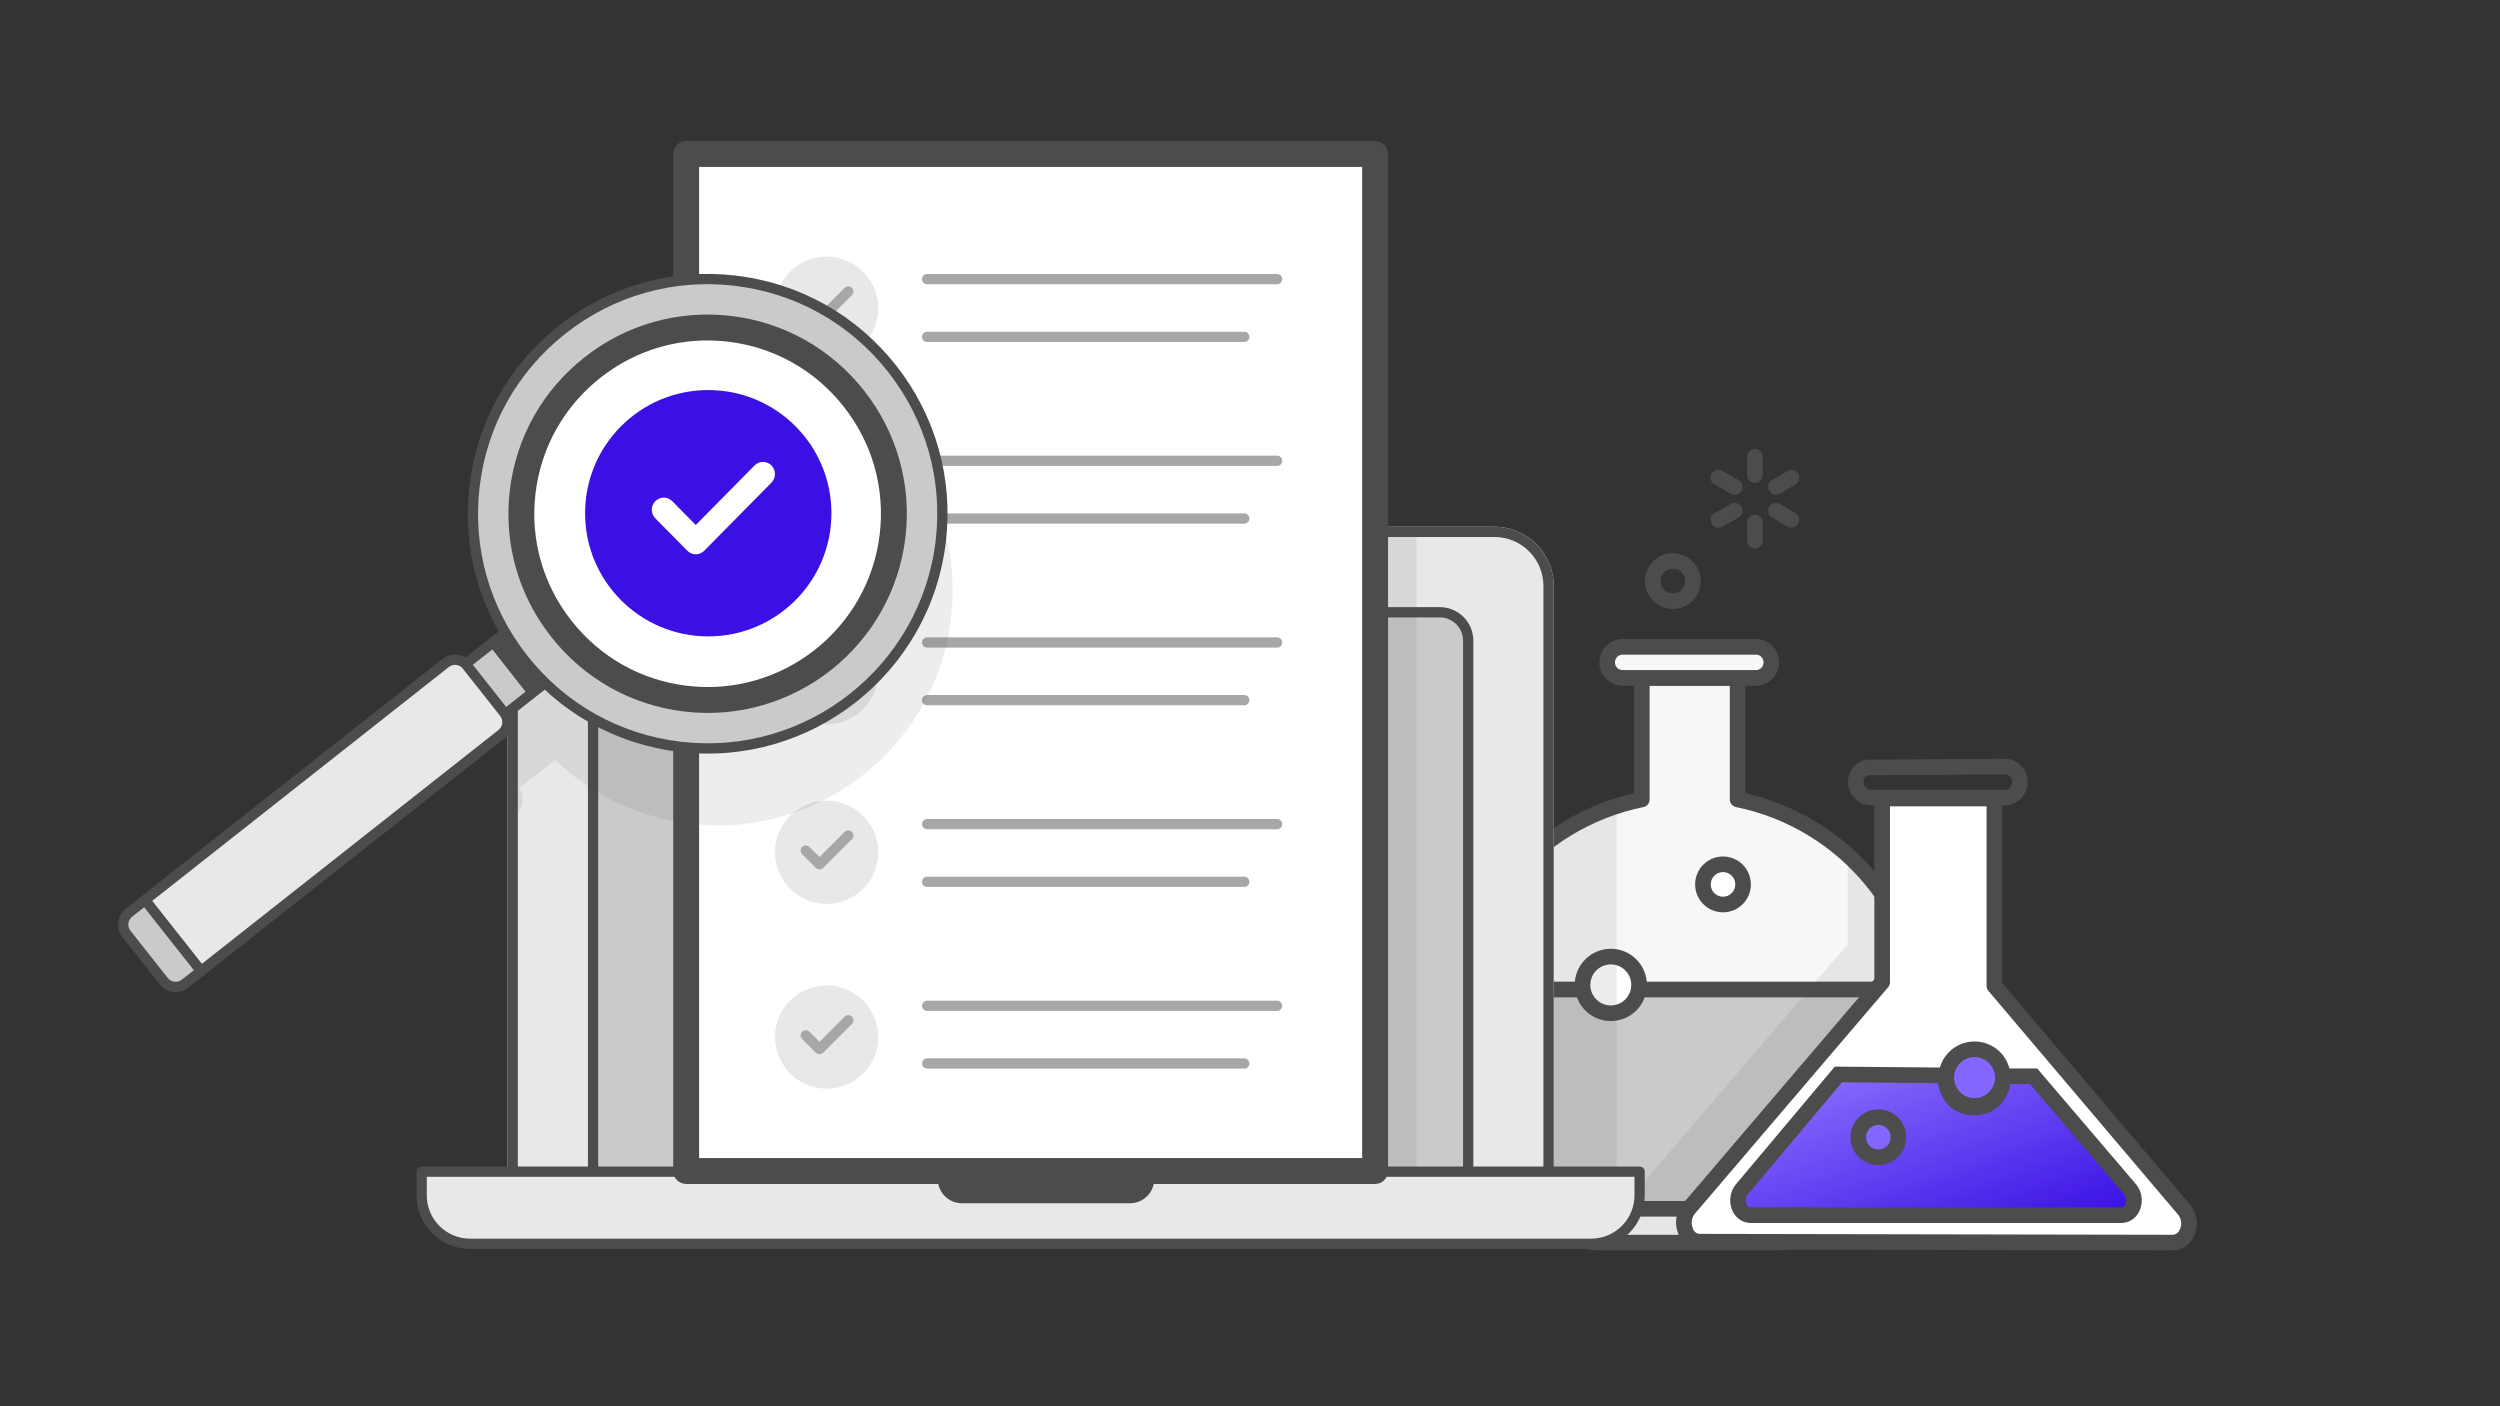 <svg width="320" height="180" viewBox="0 0 320 180" fill="none" xmlns="http://www.w3.org/2000/svg">
 
  <rect x="0" y="0" width="320" height="180" fill="#333333" stroke="none"/>
 
  <path  d="M222.414 102.327V86.771H210.153V102.327C196.375 105.134 186.1 117.298 186.1 131.918C186.1 143.146 192.172 152.854 201.162 158.118C202.213 158.702 203.498 159.053 204.782 159.053H227.668C228.952 159.053 230.237 158.702 231.288 158.118C240.278 152.854 246.35 143.146 246.35 131.918C246.467 117.298 236.192 105.134 222.414 102.327Z"
    fill="#F7F7F7" stroke="#4C4C4C" stroke-width="2" stroke-miterlimit="10" stroke-linejoin="round">
    
    <animate attributeName="fill"  from="#F7F7F7" to="#00bcd4" dur="1s" repeatCount="indefinite"/>
  </path>


  <path d="M242.146 131.918C242.146 140.807 237.709 148.877 230.47 153.556C229.302 154.257 227.901 154.725 226.5 154.725H206.066C204.665 154.725 203.264 154.374 202.096 153.556C194.857 148.761 190.42 140.807 190.42 131.918C190.42 130.164 190.653 128.41 191.004 126.655H241.68C241.913 128.41 242.146 130.164 242.146 131.918Z"
    fill="#CACACA" stroke="#4C4C4C" stroke-width="2" stroke-miterlimit="10" stroke-linejoin="round">

    <animate attributeName="fill" from="#CACACA" to="#ff9800" dur="1.5s" repeatCount="indefinite"/>
  </path>

  
  <path d="M226.734 84.784C226.734 85.836 225.917 86.772 224.75 86.772H207.701C206.651 86.772 205.717 85.953 205.717 84.784C205.717 83.731 206.534 82.795 207.701 82.795H224.75C225.917 82.795 226.734 83.731 226.734 84.784Z"
    fill="#F7F7F7" stroke="#4C4C4C" stroke-width="2" stroke-miterlimit="10" stroke-linecap="round" stroke-linejoin="round">
    
    <animate attributeName="fill" from="#F7F7F7" to="#4caf50" dur="2s" repeatCount="indefinite"/>
  </path>

  
  <path d="M214.127 76.947C215.545 76.945 216.694 75.79 216.692 74.37C216.689 72.949 215.538 71.798 214.119 71.8C212.7 71.803 211.552 72.957 211.554 74.378C211.557 75.799 212.708 76.949 214.127 76.947Z"
    stroke="#4C4C4C" stroke-width="2" stroke-miterlimit="10" stroke-linecap="round" stroke-linejoin="round">

    <animate attributeName="stroke" from="#4C4C4C" to="#9c27b0" dur="1.8s" repeatCount="indefinite"/>
  </path>

  
  <path d="M220.549 115.777C221.968 115.775 223.117 114.621 223.114 113.2C223.112 111.779 221.96 110.629 220.541 110.631C219.122 110.634 217.974 111.788 217.977 113.209C217.979 114.63 219.131 115.78 220.549 115.777Z"
    fill="white" stroke="#4C4C4C" stroke-width="2" stroke-miterlimit="10" stroke-linecap="round" stroke-linejoin="round">
    
    <animate attributeName="stroke" from="#4C4C4C" to="#e91e63" dur="1.7s" repeatCount="indefinite"/>
  </path>


  <path d="M206.189 129.696C208.188 129.693 209.806 128.067 209.803 126.064C209.8 124.062 208.177 122.441 206.178 122.445C204.178 122.447 202.56 124.073 202.564 126.076C202.567 128.079 204.19 129.699 206.189 129.696Z"
    fill="white" stroke="#4C4C4C" stroke-width="2" stroke-miterlimit="10" stroke-linecap="round" stroke-linejoin="round">
    
    <animate attributeName="stroke" from="#4C4C4C" to="#ffeb3b" dur="1.6s" repeatCount="indefinite"/>
  </path>

  
  <path d="M224.632 69.228V66.888" stroke="#4C4C4C" stroke-width="2" stroke-miterlimit="10" stroke-linecap="round" stroke-linejoin="round">
    
    <animate attributeName="stroke" from="#4C4C4C" to="#f44336" dur="1.5s" repeatCount="indefinite"/>
  </path>


  <path d="M224.632 60.806V58.467" stroke="#4C4C4C" stroke-width="2" stroke-miterlimit="10" stroke-linecap="round" stroke-linejoin="round">

    <animate attributeName="stroke" from="#4C4C4C" to="#795548" dur="1.4s" repeatCount="indefinite"/>
  </path>


  <path d="M229.302 66.538L227.317 65.368" stroke="#4C4C4C" stroke-width="2" stroke-miterlimit="10" stroke-linecap="round" stroke-linejoin="round">
    
    <animate attributeName="stroke" from="#4C4C4C" to="#2196f3" dur="1.3s" repeatCount="indefinite"/>
  </path>


  <path d="M222.063 62.327L219.961 61.157" stroke="#4C4C4C" stroke-width="2" stroke-miterlimit="10" stroke-linecap="round" stroke-linejoin="round">

    <animate attributeName="stroke" from="#4C4C4C" to="#ffc107" dur="1.2s" repeatCount="indefinite"/>
  </path>


  <path d="M229.302 61.157L227.317 62.327" stroke="#4C4C4C" stroke-width="2" stroke-miterlimit="10" stroke-linecap="round" stroke-linejoin="round">
    
    <animate attributeName="stroke" from="#4C4C4C" to="#9e9e9e" dur="1.1s" repeatCount="indefinite"/>
  </path>


  <path d="M222.063 65.368L219.961 66.538" stroke="#4C4C4C" stroke-width="2" stroke-miterlimit="10" stroke-linecap="round" stroke-linejoin="round">

    <animate attributeName="stroke" from="#4C4C4C" to="#607d8b" dur="1s" repeatCount="indefinite"/>
  </path>

  
  <path opacity="0.1" fill-rule="evenodd" clip-rule="evenodd" d="M206.934 159.053V149.781V103.172C203.294 104.346 199.961 106.193 197.08 108.567V155.259C198.357 156.317 199.722 157.274 201.162 158.117C202.213 158.702 203.498 159.053 204.782 159.053H206.934Z"
    fill="#4C4C4C">
    
    <animate attributeName="opacity" from="0.1" to="0.5" dur="2s" repeatCount="indefinite"/>
  </path>

  
  <path opacity="0.1" fill-rule="evenodd" clip-rule="evenodd" d="M236.497 109.444V120.876L203.828 158.989C204.143 159.031 204.463 159.053 204.783 159.053H227.668C228.953 159.053 230.238 158.702 231.288 158.117C240.279 152.854 246.351 143.146 246.351 131.918C246.351 131.913 246.351 131.908 246.351 131.902V131.441C246.285 122.699 242.504 114.87 236.497 109.444Z"
    fill="#4C4C4C">
    
    <animate attributeName="opacity" from="0.1" to="0.5" dur="2s" repeatCount="indefinite"/>
  </path>
  
 
  <path d="M237.532 100.105C237.532 101.158 238.35 102.094 239.517 102.094H256.564C257.615 102.094 258.55 101.274 258.55 100.105C258.55 99.053 257.732 98.117 256.564 98.117L239.517 98.234C238.35 98.117 237.532 99.053 237.532 100.105V100.105Z"
    stroke="#4C4C4C" stroke-width="2" stroke-miterlimit="10" stroke-linecap="round" stroke-linejoin="round">
    
    <animate attributeName="stroke-dasharray" from="0 1" to="200 1" dur="2s" repeatCount="indefinite"/>
  </path>


  

  <path d="M255.28 102.21V126.187L279.567 154.842C280.151 155.544 280.385 156.597 280.034 157.532C279.684 158.468 278.984 159.053 278.049 159.053L217.565 158.936C216.748 158.936 215.93 158.351 215.697 157.415C215.346 156.48 215.58 155.427 216.164 154.725L240.918 125.719V102.21H255.28Z"
    fill="white" stroke="#4C4C4C" stroke-width="2" stroke-miterlimit="10" stroke-linejoin="round">
    
    <animate attributeName="stroke-dasharray" from="0 1" to="200 1" dur="2s" repeatCount="indefinite"/>
  </path>

  
  <path d="M248.975 137.649L235.314 137.532L222.936 152.269C222.47 152.854 222.353 153.673 222.586 154.374C222.82 155.076 223.404 155.544 224.104 155.544H271.511C272.211 155.544 272.795 155.076 273.029 154.374C273.262 153.673 273.145 152.854 272.679 152.269L260.301 137.766H256.448C256.448 138.351 256.098 141.743 252.712 141.743C248.858 141.743 248.975 137.649 248.975 137.649Z"
    fill="url(#paint0_linear_948_14331)" stroke="#4C4C4C" stroke-width="2">
    
    <animate attributeName="stroke-dasharray" from="0 1" to="200 1" dur="2s" repeatCount="indefinite"/>
  </path>

  
  <path d="M242.994 145.569C242.996 144.147 241.848 142.994 240.429 142.992C239.01 142.989 237.858 144.139 237.856 145.56C237.854 146.981 239.002 148.136 240.421 148.137C241.839 148.139 242.992 146.99 242.994 145.569Z"
    fill="#8566FF" stroke="#4D4D4D" stroke-width="2">
    
    <animate attributeName="stroke-dasharray" from="0 1" to="200 1" dur="2s" repeatCount="indefinite"/>
  </path>

  <path d="M256.361 137.938C256.365 135.936 254.747 134.31 252.748 134.306C250.748 134.303 249.125 135.924 249.122 137.926C249.119 139.929 250.737 141.555 252.736 141.558C254.735 141.561 256.358 139.941 256.361 137.938Z"
    fill="#8566FF" stroke="#4D4D4D" stroke-width="2">
    
    <animate attributeName="stroke-dasharray" from="0 1" to="200 1" dur="2s" repeatCount="indefinite"/>
  </path>
  
<path d="M64.968 150.76V75.002C64.968 70.817 68.361 67.424 72.547 67.424H191.294C195.48 67.424 198.874 70.817 198.874 75.003V150.761C198.874 150.935 198.805 151.102 198.682 151.225C198.559 151.348 198.391 151.417 198.217 151.417H65.625C65.451 151.417 65.283 151.348 65.16 151.225C65.037 151.102 64.968 150.934 64.968 150.76Z" fill="#E8E8E8">
  <animate attributeName="fill" dur="2s" values="#E8E8E8; #E8E8E8;" repeatCount="indefinite" />
</path>
<path d="M66.281 150.103H197.559V75.002C197.559 73.341 196.899 71.747 195.724 70.573C194.549 69.397 192.956 68.738 191.294 68.738H72.546C70.884 68.738 69.29 69.398 68.116 70.573C66.941 71.748 66.281 73.341 66.281 75.003V150.104V150.103ZM64.967 150.76V75.002C64.967 70.817 68.36 67.424 72.546 67.424H191.294C195.48 67.424 198.873 70.817 198.873 75.003V150.761C198.873 150.935 198.804 151.101 198.681 151.225C198.557 151.348 198.39 151.417 198.216 151.417H65.624C65.45 151.417 65.282 151.348 65.159 151.225C65.036 151.101 64.967 150.935 64.967 150.761V150.76Z" fill="#4C4C4C"/>
<path fill-rule="evenodd" clip-rule="evenodd" d="M187.929 151.121H75.913V82.007C75.913 81.529 76.007 81.056 76.19 80.615C76.372 80.173 76.64 79.772 76.978 79.434C77.316 79.096 77.717 78.828 78.159 78.646C78.6 78.463 79.073 78.369 79.55 78.369H184.291C184.769 78.369 185.242 78.463 185.684 78.646C186.125 78.828 186.526 79.096 186.864 79.434C187.202 79.772 187.47 80.173 187.652 80.615C187.835 81.056 187.929 81.529 187.929 82.007V151.121Z" fill="#CACACA"/>
<path d="M187.272 82.006C187.272 81.615 187.195 81.227 187.045 80.866C186.895 80.504 186.676 80.175 186.399 79.899C186.122 79.622 185.794 79.402 185.432 79.252C185.07 79.103 184.683 79.026 184.291 79.026H79.549C79.158 79.026 78.77 79.103 78.409 79.252C78.048 79.402 77.719 79.622 77.442 79.899C77.165 80.175 76.946 80.504 76.796 80.866C76.647 81.227 76.57 81.615 76.57 82.006V150.464H187.272V82.006ZM187.929 151.778H75.913C75.739 151.778 75.571 151.709 75.448 151.586C75.325 151.463 75.256 151.295 75.256 151.121V82.006C75.256 81.443 75.367 80.884 75.582 80.363C75.798 79.842 76.114 79.368 76.513 78.969C76.912 78.571 77.386 78.255 77.906 78.038C78.427 77.823 78.987 77.712 79.55 77.712H184.291C184.855 77.712 185.414 77.823 185.935 78.038C186.456 78.255 186.929 78.571 187.328 78.969C187.727 79.368 188.043 79.842 188.259 80.363C188.474 80.884 188.585 81.443 188.585 82.006V151.121C188.585 151.295 188.517 151.463 188.393 151.586C188.27 151.709 188.103 151.778 187.929 151.778Z" fill="#4C4C4C"/>
<path fill-rule="evenodd" clip-rule="evenodd" d="M134.282 73.205C134.287 73.518 134.23 73.829 134.114 74.121C133.998 74.412 133.824 74.677 133.604 74.9C133.385 75.124 133.122 75.302 132.833 75.423C132.544 75.544 132.234 75.606 131.92 75.606C131.606 75.606 131.296 75.544 131.007 75.423C130.717 75.302 130.455 75.124 130.236 74.9C130.016 74.677 129.842 74.412 129.726 74.121C129.61 73.829 129.553 73.518 129.558 73.205C129.568 72.585 129.821 71.995 130.263 71.56C130.706 71.126 131.3 70.882 131.92 70.882C132.54 70.882 133.134 71.126 133.576 71.56C134.019 71.995 134.271 72.585 134.282 73.205Z" fill="#E8E8E8"/>
<path d="M133.625 73.205C133.625 72.753 133.445 72.32 133.125 72C132.806 71.68 132.373 71.5 131.921 71.5C131.468 71.5 131.034 71.68 130.715 71.999C130.395 72.319 130.215 72.752 130.215 73.204C130.215 73.428 130.259 73.65 130.345 73.857C130.431 74.064 130.556 74.252 130.715 74.41C130.873 74.568 131.061 74.694 131.267 74.78C131.474 74.865 131.696 74.909 131.92 74.91C132.143 74.91 132.365 74.866 132.572 74.78C132.779 74.694 132.967 74.569 133.125 74.41C133.284 74.252 133.409 74.064 133.495 73.857C133.581 73.65 133.625 73.429 133.625 73.205ZM134.939 73.205C134.945 73.605 134.871 74.003 134.722 74.374C134.573 74.746 134.351 75.084 134.07 75.369C133.79 75.654 133.455 75.88 133.085 76.034C132.716 76.189 132.32 76.269 131.92 76.269C131.519 76.269 131.123 76.189 130.754 76.034C130.385 75.88 130.05 75.654 129.769 75.369C129.488 75.084 129.267 74.746 129.118 74.374C128.968 74.003 128.895 73.605 128.901 73.205C128.913 72.412 129.236 71.655 129.801 71.099C130.366 70.543 131.126 70.231 131.92 70.231C132.713 70.231 133.474 70.543 134.039 71.099C134.604 71.655 134.927 72.412 134.939 73.205Z" fill="#4C4C4C"/>
<path fill-rule="evenodd" clip-rule="evenodd" d="M203.67 159.205H60.171C56.747 159.205 53.972 156.429 53.972 153.005V149.972H209.871V153.005C209.871 156.429 207.095 159.205 203.671 159.205" fill="#E8E8E8">
  <animate attributeName="opacity" dur="1s" values="0.5; 1; 0.5;" repeatCount="indefinite" />
</path>
<path d="M54.628 153.005C54.628 154.475 55.212 155.885 56.251 156.925C57.291 157.964 58.701 158.548 60.171 158.548H203.67C205.141 158.548 206.55 157.964 207.59 156.924C208.629 155.885 209.213 154.475 209.213 153.005V150.629H54.628V153.005ZM203.67 159.862H60.171C56.384 159.862 53.315 156.792 53.315 153.005V149.972C53.315 149.798 53.384 149.631 53.507 149.508C53.63 149.384 53.797 149.315 53.971 149.315H209.87C210.045 149.315 210.212 149.384 210.335 149.508C210.458 149.631 210.527 149.798 210.527 149.972V153.005C210.527 156.792 207.458 159.862 203.67 159.862H203.67Z" fill="#4C4C4C"/>
<path fill-rule="evenodd" clip-rule="evenodd" d="M144.647 154.015H123.131C122.309 154.015 121.52 153.689 120.939 153.107C120.358 152.526 120.03 151.737 120.03 150.915V149.973H147.747V150.915C147.747 151.737 147.42 152.525 146.839 153.106C146.257 153.688 145.469 154.014 144.647 154.015Z" fill="#4C4C4C"/>
<path fill-rule="evenodd" clip-rule="evenodd" d="M87.828 149.891H176.013V19.708H87.828V149.891Z" fill="white"/>
<path d="M87.828 150.548C87.654 150.548 87.486 150.479 87.363 150.356C87.24 150.233 87.171 150.065 87.171 149.891V19.708C87.171 19.534 87.24 19.367 87.363 19.243C87.486 19.12 87.654 19.051 87.828 19.051H176.013C176.187 19.051 176.354 19.12 176.477 19.243C176.601 19.367 176.67 19.534 176.67 19.708V149.891C176.67 150.065 176.601 150.233 176.477 150.356C176.354 150.479 176.187 150.548 176.013 150.548H87.828ZM88.485 149.234H175.356V20.365H88.485V149.234Z" fill="none" stroke="#4C4C4C" stroke-width="2">
  <animate attributeName="stroke-dasharray" dur="2s" values="0 600; 600 600" repeatCount="indefinite" />
  <animate attributeName="stroke-dashoffset" dur="2s" values="0 -600; -600 -600" repeatCount="indefinite" />
</path>
<path d="M118.674 59.642H163.466C163.64 59.642 163.808 59.572 163.93 59.449C164.054 59.326 164.123 59.159 164.123 58.985C164.123 58.811 164.054 58.644 163.93 58.52C163.808 58.397 163.64 58.328 163.466 58.328H118.674C118.499 58.328 118.332 58.397 118.209 58.52C118.086 58.644 118.017 58.811 118.017 58.985C118.017 59.159 118.086 59.326 118.209 59.449C118.332 59.572 118.499 59.642 118.674 59.642ZM118.674 67.026H159.265C159.44 67.026 159.607 66.957 159.73 66.833C159.853 66.71 159.922 66.543 159.922 66.369C159.922 66.195 159.853 66.027 159.73 65.904C159.607 65.781 159.44 65.712 159.265 65.712H118.674C118.499 65.712 118.332 65.781 118.209 65.904C118.086 66.027 118.017 66.195 118.017 66.369C118.017 66.543 118.086 66.71 118.209 66.833C118.332 66.957 118.499 67.026 118.674 67.026Z" fill="#A7A7A7"/>
<path fill-rule="evenodd" clip-rule="evenodd" d="M112.416 62.449C112.416 66.1 109.457 69.059 105.807 69.059C102.157 69.059 99.197 66.1 99.197 62.449C99.197 58.799 102.157 55.839 105.807 55.839C109.457 55.839 112.416 58.799 112.416 62.449Z" fill="#E8E8E8"/>
<path d="M103.614 62.313C103.489 62.193 103.324 62.127 103.152 62.129C102.979 62.13 102.815 62.199 102.693 62.321C102.571 62.443 102.502 62.607 102.5 62.78C102.499 62.952 102.565 63.118 102.685 63.242L104.432 64.989C104.556 65.112 104.723 65.182 104.897 65.182C105.071 65.182 105.238 65.112 105.361 64.989L109.057 61.293C109.177 61.169 109.243 61.003 109.242 60.831C109.24 60.658 109.171 60.494 109.049 60.372C108.927 60.25 108.763 60.181 108.59 60.179C108.418 60.178 108.252 60.244 108.128 60.364L104.896 63.596L103.614 62.313ZM118.673 82.895H163.466C163.64 82.895 163.807 82.826 163.93 82.702C164.054 82.579 164.123 82.412 164.123 82.238C164.123 82.064 164.054 81.896 163.93 81.773C163.807 81.65 163.64 81.581 163.466 81.581H118.673C118.499 81.581 118.332 81.65 118.209 81.773C118.085 81.896 118.016 82.064 118.016 82.238C118.016 82.412 118.085 82.579 118.209 82.702C118.332 82.826 118.499 82.895 118.673 82.895ZM118.673 90.278H159.265C159.439 90.278 159.607 90.209 159.73 90.085C159.853 89.963 159.922 89.795 159.922 89.621C159.922 89.447 159.853 89.279 159.73 89.156C159.607 89.033 159.439 88.964 159.265 88.964H118.673C118.499 88.964 118.332 89.033 118.209 89.156C118.085 89.279 118.016 89.447 118.016 89.621C118.016 89.795 118.085 89.963 118.209 90.085C118.332 90.209 118.499 90.278 118.673 90.278Z" fill="#A7A7A7"/>
<path fill-rule="evenodd" clip-rule="evenodd" d="M112.416 86.099C112.416 89.749 109.457 92.709 105.807 92.709C102.157 92.709 99.197 89.749 99.197 86.099C99.197 82.448 102.157 79.489 105.807 79.489C109.457 79.489 112.416 82.448 112.416 86.099Z" fill="#E8E8E8"/>
<path d="M103.614 85.566C103.553 85.503 103.48 85.453 103.4 85.418C103.32 85.384 103.234 85.366 103.147 85.365C103.06 85.365 102.973 85.381 102.892 85.414C102.812 85.447 102.739 85.496 102.677 85.558C102.615 85.619 102.566 85.692 102.533 85.773C102.5 85.854 102.484 85.941 102.484 86.028C102.485 86.115 102.503 86.201 102.538 86.281C102.572 86.361 102.622 86.434 102.685 86.495L104.432 88.241C104.556 88.364 104.723 88.434 104.897 88.434C105.071 88.434 105.238 88.364 105.361 88.241L109.057 84.545C109.177 84.421 109.243 84.256 109.242 84.084C109.24 83.911 109.171 83.747 109.049 83.624C108.927 83.503 108.763 83.434 108.59 83.432C108.418 83.431 108.252 83.497 108.128 83.617L104.896 86.848L103.614 85.565V85.566ZM118.673 129.398H163.466C163.64 129.398 163.807 129.329 163.93 129.206C164.054 129.083 164.123 128.915 164.123 128.741C164.123 128.567 164.054 128.4 163.93 128.277C163.807 128.153 163.64 128.084 163.466 128.084H118.673C118.499 128.084 118.332 128.153 118.209 128.277C118.085 128.4 118.016 128.567 118.016 128.741C118.016 128.915 118.085 129.083 118.209 129.206C118.332 129.329 118.499 129.398 118.673 129.398ZM118.673 136.782H159.265C159.439 136.782 159.607 136.713 159.73 136.59C159.853 136.467 159.922 136.299 159.922 136.125C159.922 135.951 159.853 135.784 159.73 135.661C159.607 135.537 159.439 135.468 159.265 135.468H118.673C118.499 135.468 118.332 135.537 118.209 135.661C118.085 135.784 118.016 135.951 118.016 136.125C118.016 136.299 118.085 136.467 118.209 136.59C118.332 136.713 118.499 136.782 118.673 136.782Z" fill="#A7A7A7"/>
<path fill-rule="evenodd" clip-rule="evenodd" d="M112.416 132.741C112.416 136.392 109.457 139.351 105.807 139.351C102.157 139.351 99.197 136.392 99.197 132.741C99.197 129.091 102.157 126.131 105.807 126.131C109.457 126.131 112.416 129.091 112.416 132.741Z" fill="#E8E8E8"/>
<path d="M103.614 132.07C103.553 132.007 103.48 131.957 103.4 131.923C103.32 131.888 103.234 131.87 103.147 131.87C103.06 131.869 102.973 131.886 102.892 131.918C102.812 131.951 102.739 132 102.677 132.062C102.615 132.123 102.566 132.197 102.533 132.278C102.5 132.359 102.484 132.445 102.484 132.532C102.485 132.619 102.503 132.705 102.538 132.786C102.572 132.866 102.622 132.939 102.685 132.999L104.432 134.746C104.556 134.869 104.723 134.938 104.897 134.938C105.071 134.938 105.238 134.869 105.361 134.746L109.057 131.05C109.177 130.926 109.243 130.76 109.242 130.588C109.24 130.415 109.171 130.251 109.049 130.129C108.927 130.007 108.763 129.938 108.59 129.936C108.418 129.935 108.252 130.001 108.128 130.121L104.896 133.352L103.614 132.07ZM118.673 36.389H163.466C163.64 36.389 163.807 36.32 163.93 36.197C164.054 36.073 164.123 35.906 164.123 35.732C164.123 35.558 164.054 35.391 163.93 35.267C163.807 35.144 163.64 35.075 163.466 35.075H118.673C118.499 35.075 118.332 35.144 118.209 35.267C118.085 35.391 118.016 35.558 118.016 35.732C118.016 35.906 118.085 36.073 118.209 36.197C118.332 36.32 118.499 36.389 118.673 36.389ZM118.673 43.773H159.265C159.439 43.773 159.607 43.704 159.73 43.581C159.853 43.457 159.922 43.29 159.922 43.116C159.922 42.942 159.853 42.775 159.73 42.651C159.607 42.528 159.439 42.459 159.265 42.459H118.673C118.499 42.459 118.332 42.528 118.209 42.651C118.085 42.775 118.016 42.942 118.016 43.116C118.016 43.29 118.085 43.457 118.209 43.581C118.332 43.704 118.499 43.773 118.673 43.773Z" fill="#A7A7A7"/>
<path fill-rule="evenodd" clip-rule="evenodd" d="M112.416 39.456C112.416 43.107 109.457 46.066 105.807 46.066C102.157 46.066 99.197 43.107 99.197 39.456C99.197 35.806 102.157 32.847 105.807 32.847C109.457 32.847 112.416 35.806 112.416 39.456Z" fill="#E8E8E8"/>
<path d="M118.674 106.146H163.466C163.64 106.146 163.808 106.077 163.93 105.953C164.054 105.831 164.123 105.663 164.123 105.489C164.123 105.315 164.054 105.147 163.93 105.025C163.808 104.901 163.64 104.832 163.466 104.832H118.674C118.499 104.832 118.332 104.901 118.209 105.025C118.086 105.147 118.017 105.315 118.017 105.489C118.017 105.663 118.086 105.831 118.209 105.953C118.332 106.077 118.499 106.146 118.674 106.146ZM118.674 113.53H159.265C159.44 113.53 159.607 113.461 159.73 113.337C159.853 113.215 159.922 113.047 159.922 112.873C159.922 112.699 159.853 112.531 159.73 112.408C159.607 112.285 159.44 112.216 159.265 112.216H118.674C118.499 112.216 118.332 112.285 118.209 112.408C118.086 112.531 118.017 112.699 118.017 112.873C118.017 113.047 118.086 113.215 118.209 113.337C118.332 113.461 118.499 113.53 118.674 113.53Z" fill="#A7A7A7"/>
<path fill-rule="evenodd" clip-rule="evenodd" d="M112.416 109.091C112.416 112.742 109.457 115.701 105.807 115.701C102.157 115.701 99.197 112.742 99.197 109.091C99.197 105.441 102.157 102.482 105.807 102.482C109.457 102.482 112.416 105.441 112.416 109.091Z" fill="#E8E8E8"/>
<path d="M103.614 108.42C103.553 108.358 103.481 108.308 103.401 108.273C103.321 108.239 103.234 108.221 103.147 108.22C103.06 108.219 102.973 108.236 102.892 108.269C102.812 108.302 102.739 108.351 102.677 108.413C102.615 108.474 102.567 108.547 102.533 108.628C102.5 108.709 102.484 108.796 102.484 108.883C102.485 108.97 102.503 109.056 102.538 109.137C102.572 109.217 102.622 109.289 102.685 109.349L104.432 111.096C104.556 111.22 104.723 111.289 104.897 111.289C105.071 111.289 105.238 111.22 105.361 111.096L109.057 107.4C109.177 107.277 109.243 107.111 109.242 106.938C109.24 106.766 109.171 106.601 109.049 106.479C108.928 106.358 108.763 106.289 108.591 106.287C108.418 106.285 108.252 106.352 108.128 106.471L104.896 109.703L103.614 108.42Z" fill="#A7A7A7"/>
<path d="M103.614 38.785C103.553 38.723 103.481 38.673 103.401 38.638C103.321 38.604 103.234 38.586 103.147 38.585C103.06 38.584 102.973 38.601 102.892 38.634C102.812 38.667 102.739 38.716 102.677 38.777C102.615 38.839 102.567 38.912 102.533 38.993C102.5 39.074 102.484 39.16 102.484 39.248C102.485 39.335 102.503 39.421 102.538 39.501C102.572 39.581 102.622 39.654 102.685 39.714L104.432 41.461C104.556 41.584 104.723 41.654 104.897 41.654C105.071 41.654 105.238 41.584 105.361 41.461L109.057 37.765C109.177 37.641 109.243 37.475 109.242 37.303C109.24 37.131 109.171 36.966 109.049 36.844C108.928 36.723 108.763 36.654 108.591 36.652C108.418 36.651 108.252 36.717 108.128 36.836L104.896 40.068L103.614 38.785Z" fill="#A7A7A7"/>
<path opacity="0.1" fill-rule="evenodd" clip-rule="evenodd" d="M64.968 91.651L66.001 90.84C65.632 90.217 65.288 89.584 64.968 88.94V75.002C64.968 70.817 68.361 67.424 72.547 67.424H120.81C121.877 71.181 122.203 75.144 121.732 79.128C119.796 95.576 104.833 107.392 88.385 105.447C81.793 104.672 75.776 101.805 71.077 97.267L66.498 100.863C66.643 101.084 66.753 101.325 66.826 101.579C66.918 101.907 66.946 102.25 66.906 102.588C66.866 102.927 66.76 103.254 66.594 103.551C66.427 103.848 66.204 104.11 65.937 104.321L64.968 105.085V91.651Z" fill="#4C4C4C"/>
<path fill-rule="evenodd" clip-rule="evenodd" d="M63.258 92.523L71.456 86.083L66.397 79.642L58.199 86.081L63.258 92.523Z" fill="#CACACA"/>
<path d="M63.664 93.039C63.527 93.147 63.353 93.195 63.18 93.174C63.007 93.153 62.85 93.065 62.742 92.928L57.683 86.486C57.576 86.35 57.527 86.175 57.548 86.002C57.569 85.829 57.657 85.672 57.794 85.564L65.992 79.126C66.129 79.018 66.303 78.969 66.476 78.99C66.649 79.011 66.807 79.1 66.914 79.236L71.973 85.677C72.08 85.815 72.129 85.989 72.109 86.162C72.088 86.334 72 86.492 71.862 86.6L63.664 93.039ZM70.534 85.972L66.286 80.565L59.122 86.191L63.37 91.6L70.534 85.972Z" fill="#4C4C4C"/>
<path fill-rule="evenodd" clip-rule="evenodd" d="M67.675 89.053L73.8 84.244L68.74 77.802L62.616 82.611L67.675 89.053Z" fill="#4C4C4C"/>
<path fill-rule="evenodd" clip-rule="evenodd" d="M71.972 42.188C78.279 37.214 86.138 34.988 94.096 35.928C102.071 36.863 109.212 40.862 114.191 47.192C119.139 53.496 121.354 61.345 120.418 69.274C118.482 85.722 103.519 97.538 87.071 95.593C79.087 94.654 71.948 90.647 66.97 84.32C62.016 78.018 59.808 70.182 60.74 62.248C61.677 54.287 65.663 47.162 71.972 42.188" fill="#CACACA"/>
<path d="M72.378 42.704C66.209 47.568 62.309 54.534 61.392 62.325C60.48 70.09 62.642 77.752 67.486 83.913C72.358 90.106 79.34 94.023 87.148 94.941C103.233 96.843 117.872 85.287 119.765 69.197C120.681 61.442 118.516 53.767 113.674 47.599C108.806 41.408 101.825 37.496 94.019 36.58C86.236 35.661 78.551 37.836 72.378 42.704ZM71.565 41.673C78.011 36.589 86.044 34.315 94.172 35.275C102.325 36.232 109.623 40.321 114.707 46.787C119.764 53.228 122.027 61.251 121.07 69.351C119.092 86.162 103.8 98.233 86.994 96.246C78.839 95.287 71.541 91.194 66.454 84.725C61.394 78.291 59.135 70.281 60.087 62.172C61.045 54.034 65.121 46.752 71.565 41.672V41.673Z" fill="#4C4C4C"/>
<path fill-rule="evenodd" clip-rule="evenodd" d="M71.846 80.477C75.804 85.515 81.465 88.685 87.797 89.433C100.852 90.976 112.719 81.608 114.252 68.549C114.99 62.251 113.236 56.03 109.304 51.032C105.354 46.008 99.694 42.832 93.371 42.087C87.05 41.344 80.821 43.104 75.815 47.062C70.813 51.008 67.646 56.666 66.898 62.975C66.158 69.271 67.912 75.483 71.846 80.477Z" fill="white"/>

<path fill-rule="evenodd" clip-rule="evenodd" d="M106.423 65.693C106.423 74.4 99.365 81.46 90.657 81.46C81.95 81.46 74.891 74.4 74.891 65.693C74.891 56.985 81.95 49.927 90.657 49.927C99.365 49.927 106.423 56.985 106.423 65.693Z" fill="#3A10E5">
  <animate attributeName="fill" dur="3s" values="#3A10E5; " repeatCount="indefinite" />
</path>

<path d="M86.066 64.168C85.924 64.02 85.756 63.902 85.568 63.82C85.382 63.739 85.18 63.696 84.977 63.694C84.773 63.692 84.571 63.732 84.383 63.81C84.195 63.888 84.023 64.003 83.879 64.149C83.736 64.295 83.622 64.468 83.545 64.659C83.468 64.85 83.429 65.055 83.431 65.261C83.433 65.467 83.475 65.671 83.555 65.86C83.636 66.049 83.752 66.221 83.898 66.364L87.976 70.494C88.263 70.785 88.653 70.949 89.059 70.949C89.466 70.949 89.856 70.785 90.143 70.494L98.767 61.756C99.046 61.463 99.2 61.071 99.197 60.664C99.194 60.257 99.032 59.867 98.748 59.579C98.464 59.291 98.08 59.128 97.678 59.124C97.276 59.121 96.889 59.277 96.6 59.56L89.058 67.2L86.066 64.168Z" fill="white"/>

<path d="M71.329 80.882C67.289 75.755 65.485 69.369 66.246 62.897C67.014 56.413 70.271 50.598 75.407 46.546C80.546 42.483 86.949 40.671 93.448 41.433C99.945 42.2 105.763 45.466 109.82 50.625C113.858 55.758 115.663 62.153 114.905 68.625C113.329 82.044 101.135 91.671 87.721 90.085C81.207 89.315 75.39 86.052 71.329 80.882ZM72.362 80.07C76.208 84.966 81.708 88.052 87.874 88.781C100.568 90.281 112.109 81.17 113.6 68.472C114.318 62.344 112.611 56.297 108.787 51.438C104.945 46.552 99.445 43.464 93.295 42.739C87.142 42.016 81.088 43.731 76.221 47.578C71.358 51.414 68.278 56.913 67.551 63.051C66.83 69.176 68.536 75.215 72.362 80.07Z" fill="none" stroke="#4C4C4C" stroke-width="2">
    <animate attributeName="stroke-dasharray" from="1, 200" to="200, 1" dur="2s" repeatCount="indefinite" />
  </path>
  
<path fill-rule="evenodd" clip-rule="evenodd" d="M18.492 115.258L25.667 124.343L64.216 93.951C64.416 93.794 64.583 93.598 64.707 93.376C64.831 93.154 64.91 92.91 64.94 92.657C64.97 92.405 64.949 92.149 64.88 91.904C64.811 91.659 64.694 91.431 64.536 91.231L59.76 85.185C59.442 84.782 58.977 84.522 58.468 84.462C57.958 84.402 57.446 84.546 57.042 84.864L18.492 115.258Z" fill="#E8E8E8">
  <animate attributeName="fill" values="#E8E8E8; #E8E8E8" dur="2s" repeatCount="indefinite" />
</path>
<path d="M17.976 115.665C17.923 115.597 17.883 115.52 17.86 115.437C17.836 115.354 17.829 115.267 17.839 115.182C17.849 115.096 17.876 115.013 17.918 114.937C17.96 114.862 18.017 114.796 18.085 114.742L56.635 84.348C57.175 83.923 57.861 83.728 58.544 83.809C59.227 83.889 59.85 84.238 60.276 84.777L65.051 90.824C65.262 91.091 65.419 91.397 65.511 91.725C65.604 92.053 65.631 92.396 65.592 92.734C65.552 93.073 65.446 93.4 65.279 93.697C65.113 93.994 64.89 94.256 64.623 94.466L26.074 124.859C25.937 124.967 25.763 125.016 25.59 124.996C25.417 124.975 25.259 124.887 25.151 124.751L17.976 115.665ZM25.775 123.421L63.809 93.435C63.941 93.331 64.051 93.202 64.133 93.055C64.215 92.909 64.267 92.747 64.287 92.581C64.306 92.414 64.293 92.245 64.247 92.083C64.201 91.922 64.124 91.77 64.02 91.638L59.244 85.591C59.034 85.325 58.727 85.154 58.39 85.114C58.054 85.074 57.715 85.17 57.449 85.38L19.415 115.367L25.775 123.421Z" fill="#4C4C4C"/>
<path fill-rule="evenodd" clip-rule="evenodd" d="M16.183 119.543L20.959 125.589C21.276 125.991 21.74 126.252 22.248 126.313C22.756 126.374 23.268 126.231 23.672 125.915L25.741 124.295L18.566 115.209L16.51 116.819C16.309 116.976 16.141 117.171 16.016 117.393C15.891 117.615 15.81 117.86 15.78 118.113C15.75 118.366 15.77 118.623 15.839 118.868C15.908 119.113 16.025 119.343 16.183 119.543Z" fill="#CACACA"/>
<path d="M

15.668 119.95C15.456 119.682 15.3 119.376 15.207 119.047C15.114 118.719 15.087 118.374 15.128 118.035C15.168 117.696 15.275 117.369 15.443 117.071C15.611 116.774 15.835 116.513 16.104 116.302L18.16 114.692C18.297 114.585 18.471 114.537 18.643 114.557C18.816 114.577 18.974 114.666 19.081 114.802L26.256 123.887C26.31 123.956 26.35 124.033 26.373 124.117C26.397 124.2 26.403 124.287 26.393 124.373C26.383 124.459 26.356 124.542 26.313 124.617C26.27 124.693 26.213 124.759 26.145 124.812L24.076 126.432C23.536 126.855 22.851 127.047 22.17 126.965C21.489 126.884 20.868 126.535 20.443 125.997L15.667 119.95H15.668ZM16.914 117.336C16.781 117.44 16.67 117.57 16.588 117.716C16.505 117.863 16.452 118.024 16.432 118.192C16.412 118.359 16.425 118.529 16.471 118.691C16.517 118.853 16.594 119.004 16.699 119.136L21.474 125.183C21.684 125.449 21.99 125.621 22.326 125.661C22.662 125.701 23 125.607 23.267 125.398L24.816 124.184L18.455 116.13L16.914 117.336Z" fill="#4C4C4C"/>
<path opacity="0.1" d="M176.058 67.664H181.314V149.781H176.058V67.664Z" fill="#4C4C4C"/>
<defs>
<linearGradient id="paint0_linear_948_14331" x1="272.378" y1="155.207" x2="261.291" y2="124.245" gradientUnits="userSpaceOnUse">
<stop stop-color="#3A10E5"/>
<stop offset="1" stop-color="#9075FF"/>
</linearGradient>
</defs>
</svg>
